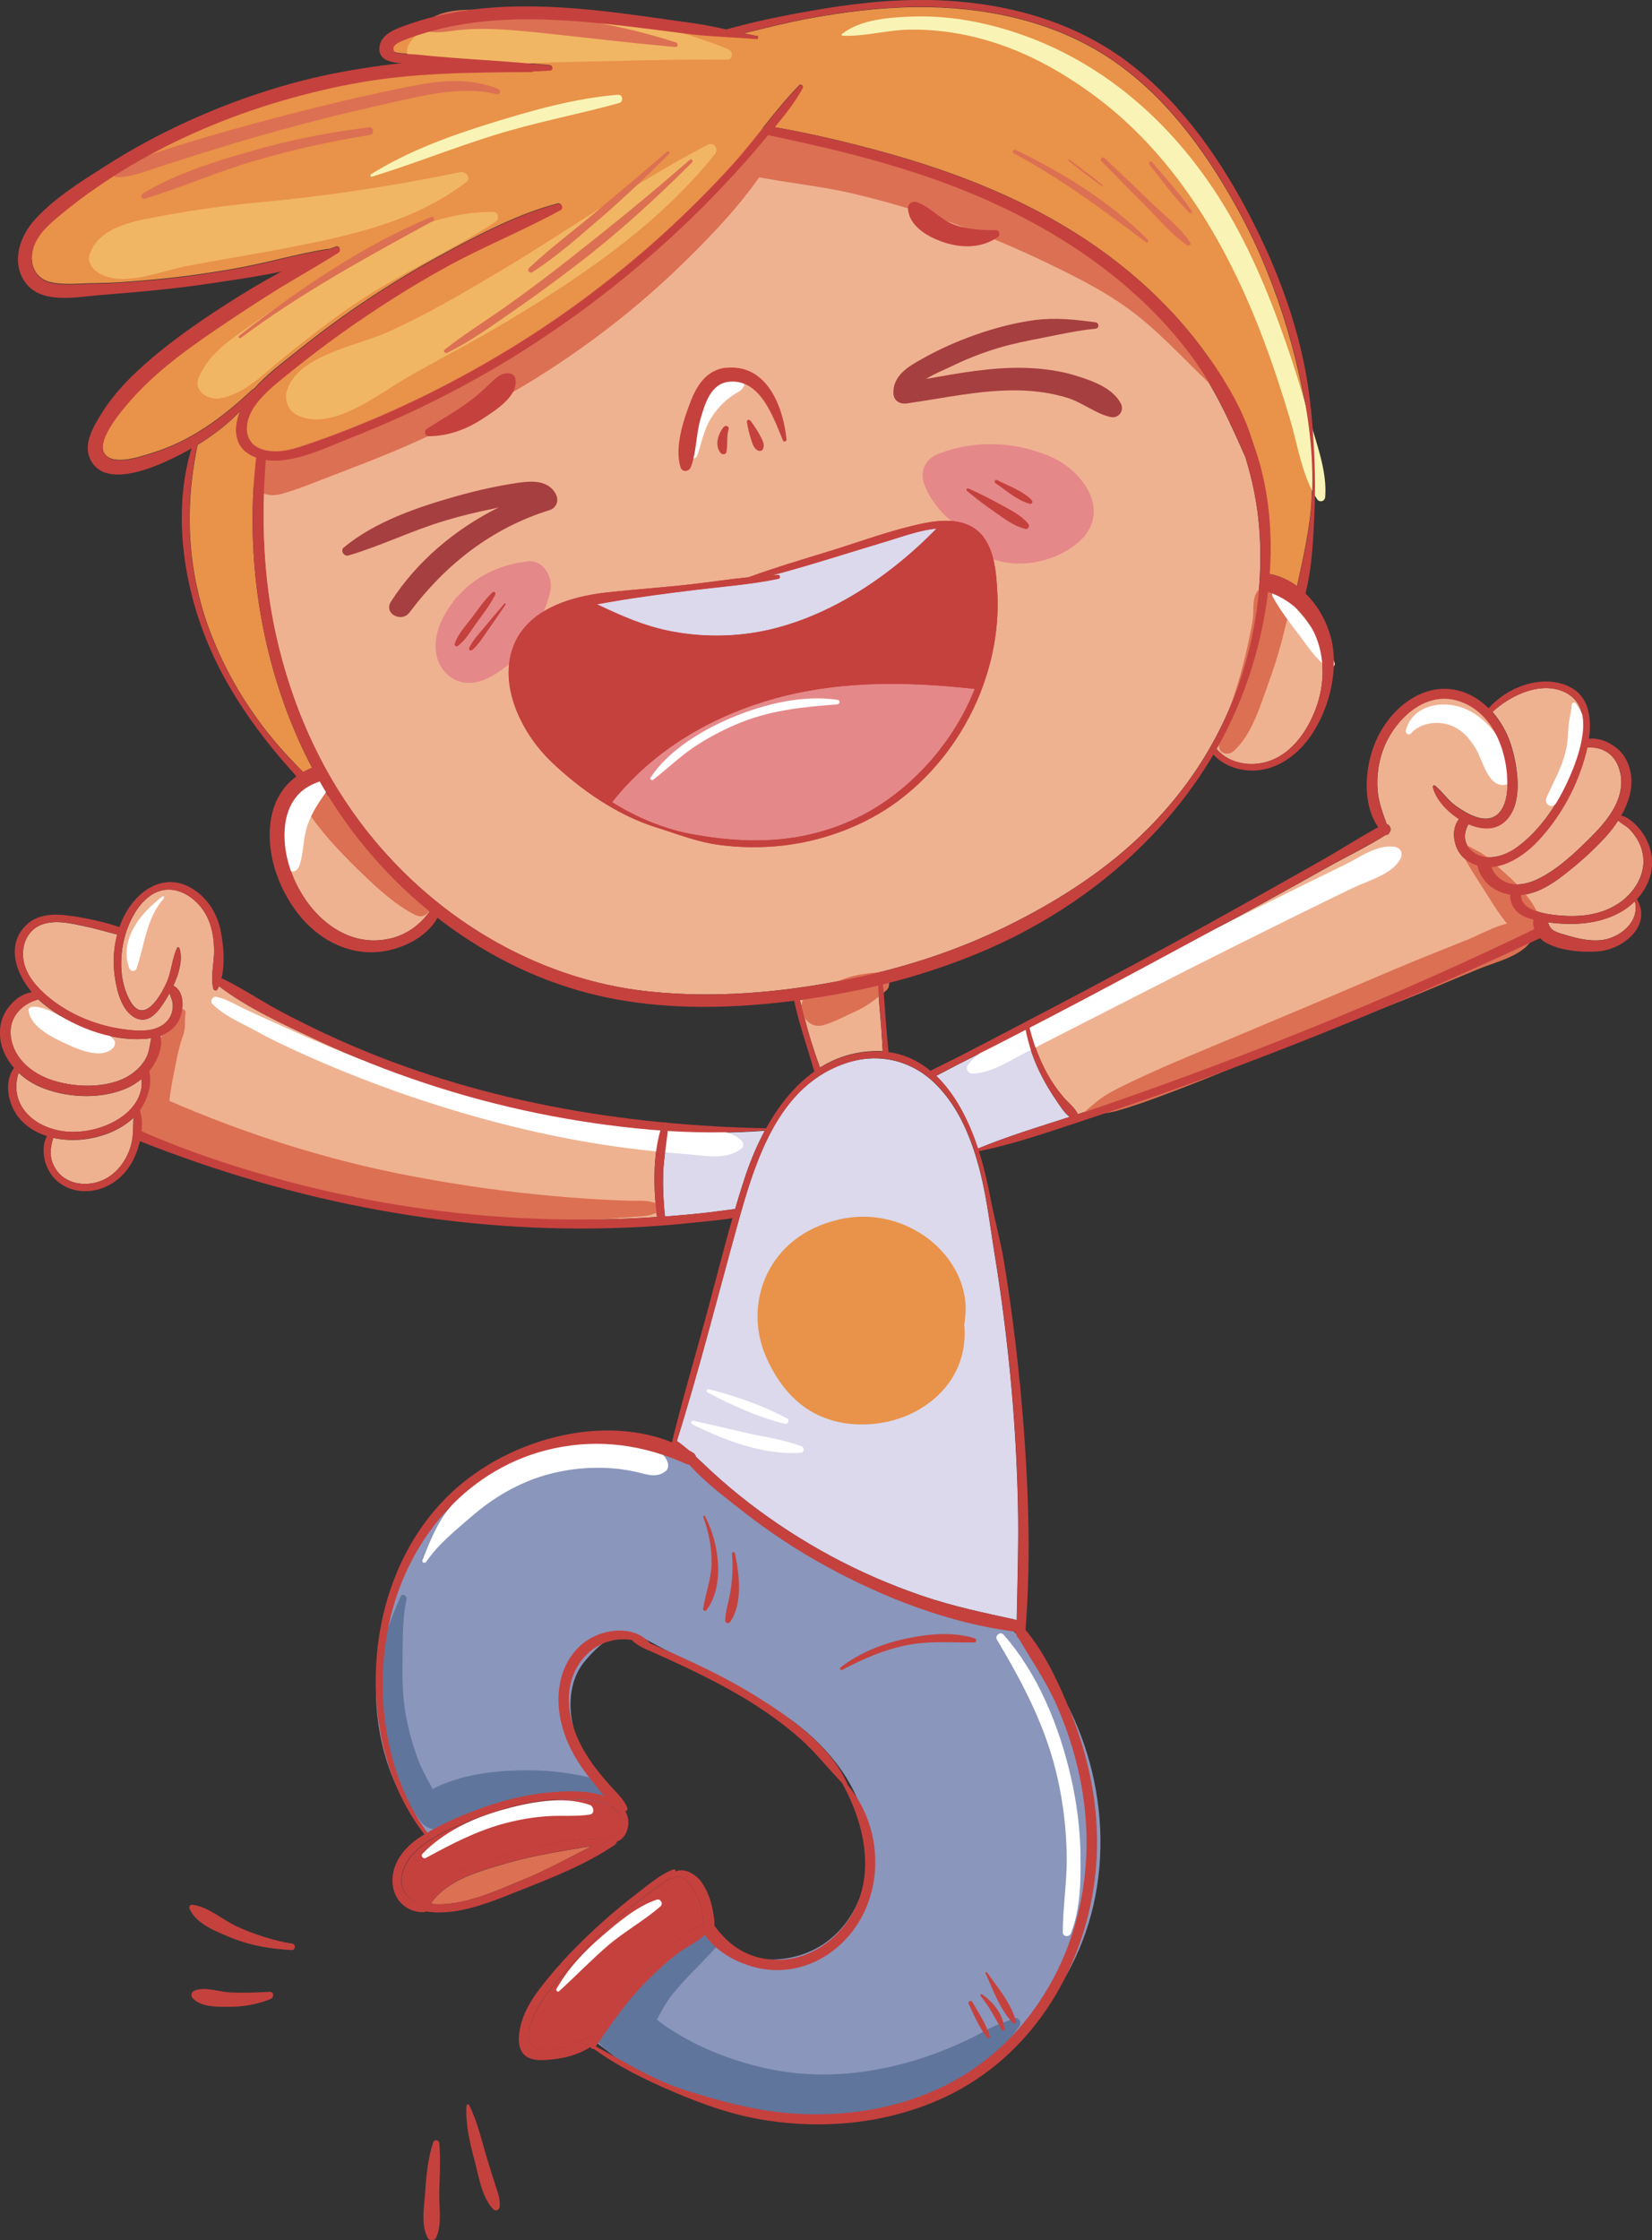 <?xml version="1.0" encoding="UTF-8"?>
<svg id="Layer_2" data-name="Layer 2" xmlns="http://www.w3.org/2000/svg" viewBox="0 0 125.41 170.03">
  <rect x="0" y="0" width="125.41" height="170.03" fill="#333333" stroke="none"/>
  <defs>
    <style>
      .cls-1 {
        fill: #dc7053;
      }

      .cls-2 {
        fill: #c5413e;
      }

      .cls-3 {
        fill: #60759b;
      }

      .cls-4 {
        fill: #8a96bb;
      }

      .cls-5 {
        fill: #dbd9eb;
      }

      .cls-6 {
        fill: #e99249;
      }

      .cls-7 {
        fill: #fff;
      }

      .cls-8 {
        fill: #f1b664;
      }

      .cls-9 {
        fill: #e58889;
      }

      .cls-10 {
        fill: #f9f4b6;
      }

      .cls-11 {
        fill: #a63f40;
      }

      .cls-12 {
        fill: #efb291;
      }
    </style>
  </defs>
  <g id="Layer_8_copy_2" data-name="Layer 8 copy 2">
    <g>
      <path class="cls-4" d="M51.48,110.14c6.7,6.97,15.92,12.16,25.47,13.67,5.55,5.45,7.88,13.95,5.89,21.46-1.99,7.51-8.22,12.99-15.74,14.99-7.51,1.99-15.99-.57-21.73-5.17,1.96-3.41,4.77-6.23,8.13-8.26,2.44,2.29,6.55,2.54,9.25.55,2.83-2.08,3.78-6.12,2.82-9.5-.96-3.38-3.52-6.13-6.49-8.01-2.96-1.89-7.56-4.06-10.24-5.55-1.7-.94-3.17.25-4.42,1.73-1.26,1.48-1.36,3.68-.75,5.52.61,1.85,1.81,3.42,3,4.96-.23-.73-1.04-.69-1.78-.87-.74-.18-1.52-.08-2.28.04-3.39.54-7.07,1.96-10.15,3.48-5.08-5.69-5.01-14.9-1.05-21.41,3.97-6.51,12.66-9.53,20.05-7.62"/>
      <path class="cls-12" d="M124.11,68.4c.41,1.58-1.21,2.86-2.66,2.96-.82.06-1.6-.11-2.38-.34-.33-.1-.7-.18-1.01-.33-.34-.17-.47-.41-.54-.69,1.84.25,3.8.16,5.44-.74.42-.23.81-.52,1.15-.86"/>
      <path class="cls-12" d="M124.63,64.49c.38,1.26-.11,2.52-.99,3.43-.1.1-.2.2-.3.29-1.2,1.02-2.72,1.35-4.27,1.31-.95-.02-3.7-.23-3.61-1.59.06,0,.12-.01.18-.02,1.14-.15,2.15-.79,3.04-1.48,1.12-.86,2.19-1.81,3.15-2.85.36-.39.71-.84,1.02-1.31.21.23.53.36.78.59.47.45.82,1.01,1.01,1.63"/>
      <path class="cls-12" d="M123.01,58.69c.23,1.16-.17,2.23-.81,3.17-.4.59-.89,1.13-1.37,1.61-1.2,1.2-2.56,2.51-4.1,3.25-.86.41-1.84.61-2.7.08-.46-.29-.68-.62-.82-1.01,1.33-.1,2.64-1.03,3.53-1.98,1.77-1.89,3.04-4.25,3.68-6.76.02-.1.05-.21.07-.32,1.19-.09,2.24.56,2.51,1.95"/>
      <path class="cls-12" d="M119.09,52.71c1.18.74,1.23,2.23.93,3.66-.21,1-.6,1.98-.89,2.66-.86,1.96-2.18,3.94-3.91,5.23-.6.45-1.38.8-2.14.8-.43,0-.85-.11-1.23-.38-.76-.54-.79-1.44-.36-2.14.87.38,1.79.46,2.49,0,1.82-1.19,1.24-4.5.67-6.18-.29-.84-.75-1.65-1.35-2.33,1.48-1.37,3.96-2.48,5.8-1.33"/>
      <path class="cls-12" d="M116.42,69.81c-.06.22-.03.47.06.7-10.72,5.18-21.8,9.64-33.05,13.51-.53.18-1.07.36-1.61.54-.24-.52-.73-.86-1.09-1.29-.47-.55-.9-1.17-1.25-1.81-.59-1.08-1.02-2.26-1.32-3.45,2.95-1.54,5.9-3.09,8.84-4.66,3.05-1.64,6.1-3.28,9.14-4.95,1.49-.82,2.98-1.65,4.46-2.48,1.53-.86,3.14-1.63,4.62-2.56.11.01.23-.06.25-.17.21-.22.06-.58-.2-.65-.3-.84-.62-1.67-.69-2.58-.08-1.02.06-2.05.4-3.01.79-2.22,3.09-4.54,5.64-3.81.83.24,1.51.69,2.06,1.28,1.3,1.39,1.84,3.55,1.75,5.41-.06,1.32-.66,2.64-2.21,2.22-.59-.16-1.19-.53-1.69-.88-.62-.44-1.01-1.07-1.58-1.54-.08-.06-.19,0-.17.1.19.85,1,1.8,1.99,2.42-.68.8-.44,2.34.43,3.02.31.24.63.41.96.51.06.5.37,1,.72,1.35.48.47,1.09.76,1.75.86-.01.25.04.51.14.75.3.68.96.99,1.64,1.16"/>
      <path class="cls-12" d="M66.89,77.89c.05.6.08,1.25.12,1.89-.27-.02-.56-.02-.85,0-1.48.08-2.78.53-3.91,1.24-.23-.62-.44-1.25-.64-1.88-.34-1.07-.61-2.16-.89-3.24.09-.01.18-.03.26-.04,1.91-.26,3.8-.61,5.67-1.07.05,1.04.16,2.09.24,3.09"/>
      <path class="cls-12" d="M10.13,84.85c-.03.72.01,1.44-.21,2.16-.37,1.2-1.19,2.26-2.41,2.67-1.17.39-2.58.14-3.28-.95-.52-.81-.43-1.56-.19-2.37.54.12,1.1.17,1.63.16,1.57-.03,3.29-.58,4.46-1.68"/>
      <path class="cls-12" d="M10.74,81.91c.04.27.03.54-.04.84-.1.42-.28.8-.53,1.13-.25.34-.56.63-.9.87-1.03.74-2.34,1.13-3.61,1.16-.52.01-1.04-.05-1.52-.18,0,0,0,0,0,0-.02-.01-.04-.02-.06-.02h0c-1.95-.54-3.34-2.16-2.67-4.29.46.44,1,.79,1.56,1.04,1.91.84,4.45,1,6.41.23.49-.19.95-.46,1.35-.79"/>
      <path class="cls-12" d="M11.48,78.8c-.13.57-.14,1.13-.49,1.67-.49.78-1.26,1.31-2.13,1.6-1.44.47-3.12.41-4.57.01-.97-.26-1.91-.76-2.58-1.5-.4-.45-.7-.98-.84-1.6-.36-1.59.65-2.76,2.03-3.13.11.1.22.2.33.29,2.1,1.73,5.08,2.92,7.83,2.7.14-.01.28-.03.41-.05"/>
      <path class="cls-12" d="M13.12,76.33c0,.58-.25,1.08-.71,1.42-.89.66-2.28.49-3.31.33-2.07-.33-4.12-1.22-5.7-2.63-.02-.01-.03-.03-.04-.04-.79-.72-1.52-1.65-1.61-2.76-.09-1.14.46-2.21,1.6-2.54,1.01-.29,2.12-.01,3.11.2.82.17,1.63.42,2.44.62-.27,1-.33,2.05-.2,3.08.14,1.07.5,2.73,1.6,3.25,1.04.5,1.78-.58,2.26-1.35.1-.16.21-.34.31-.53.1.31.25.6.25.95"/>
      <path class="cls-12" d="M49.39,85.75c.25.02.5.04.74.06-.58,2.06-.51,4.43-.26,6.55-.38.03-.75.05-1.12.07-3.1.17-6.2.18-9.29.01-6.27-.33-12.51-1.35-18.56-3.03-3.44-.96-6.85-2.1-10.12-3.54-.01,0-.02,0-.03-.01.06-.55.03-1.1-.12-1.58.57-.79.98-2.02.71-2.98.12-.14.23-.29.33-.45.37-.6.75-1.52.5-2.23.62-.22,1.15-.61,1.45-1.26.35-.75.4-2.13-.46-2.55.43-.92.73-1.98.47-2.84-.02-.08-.15-.11-.19-.02-.38.83-.41,1.77-.79,2.62-.45,1.01-1.7,3.19-2.73,1.46-.92-1.55-.89-3.71-.29-5.45.13-.36.28-.71.45-1.02.52-.96,1.38-1.95,2.55-2.04,1.05-.08,2.01.55,2.64,1.34.72.9.96,2.05.99,3.18.02.98-.3,2.05-.06,3,.04.14.24.17.31.04.04-.07.08-.15.12-.23,2.2,1.68,4.95,2.92,7.46,4.1,2.65,1.24,5.38,2.33,8.16,3.25,5.54,1.84,11.31,3.03,17.15,3.54"/>
      <path class="cls-12" d="M32.61,69.2c-.96,1.29-2.27,2.09-3.99,2.17-2.09.1-3.94-1.11-5.17-2.73-1.2-1.58-1.96-3.66-1.84-5.66.06-1.03.39-2.05,1.14-2.79.42-.41.95-.68,1.49-.87t0,0c.22.39.46.78.69,1.17,2.04,3.29,4.65,6.25,7.66,8.7"/>
      <path class="cls-12" d="M96.24,44.92c3.72,1.24,4.98,5.3,3.65,8.86-.61,1.63-1.71,3.28-3.39,3.93-.73.28-1.56.36-2.33.19-.42-.09-.82-.25-1.18-.49-.14-.09-.43-.32-.64-.57.4-.71.78-1.43,1.13-2.18,1.38-2.93,2.37-6.3,2.77-9.75"/>
      <path class="cls-12" d="M95.59,40.09c.11,1.37.11,2.74.02,4.11-.18,2.71-.75,5.4-1.66,7.97-.54,1.54-1.2,2.99-1.98,4.37-1.28,2.28-2.87,4.37-4.76,6.28-3.04,3.08-6.72,5.46-10.59,7.38-4,1.99-8.3,3.36-12.69,4.21-4.76.93-9.73,1.35-14.56.85-5.92-.6-11.46-3.03-16.06-6.69-2.24-1.79-4.26-3.87-5.99-6.18-.88-1.18-1.68-2.41-2.4-3.68-1.84-3.26-3.16-6.82-3.98-10.47-.98-4.41-1.14-8.86-.78-13.33,2.08.31,4.53-.94,6.33-1.64,2.59-1.01,5.12-2.15,7.59-3.43,4.99-2.58,9.68-5.74,14-9.34,2.42-2.01,4.72-4.17,6.87-6.46,1.1-1.16,2.16-2.36,3.18-3.59.06-.07.11-.14.17-.2,2.06.46,4.13.89,6.18,1.42,3.62.93,7.2,2.07,10.6,3.6,5.84,2.62,11.29,6.39,15.18,11.52,1.85,2.44,3.05,5.13,4.27,7.88.55,1.75.92,3.56,1.06,5.41"/>
      <path class="cls-1" d="M93.14,29.53c-1.14-2.4-3.06-4.34-4.99-6.14-1.96-1.83-4.05-3.54-6.22-5.13-4.4-3.22-9.74-5.2-14.96-6.61-3.05-.82-6.24-1.72-9.4-1.98-2.1-.17-2.57,3.26-.5,3.68,2.61.53,5.25.76,7.84,1.38,2.54.61,5.05,1.35,7.5,2.24,2.43.88,4.84,1.91,7.17,3.03,2.32,1.12,4.63,2.28,6.67,3.88,2.32,1.82,4.23,4.05,6.41,6.01.26.24.63-.06.48-.37"/>
      <path class="cls-1" d="M56.83,10.96c-2,2.06-3.86,4.23-5.95,6.21-2.03,1.92-4.18,3.73-6.44,5.38-4.55,3.35-9.52,6.15-14.82,8.12-1.53.57-3.08,1.09-4.66,1.48-1.61.4-3.22.6-4.83.92-2.87.57-1.66,5.21,1.22,4.42,1.43-.39,2.81-1,4.2-1.52,1.39-.53,2.79-1.07,4.16-1.64,2.74-1.14,5.41-2.44,8.01-3.88,5.17-2.86,9.99-6.41,14.22-10.55,2.38-2.33,4.76-4.85,6.52-7.69.63-1.01-.81-2.11-1.64-1.26"/>
      <path class="cls-1" d="M32.48,68.23c-1.24-1.35-2.75-2.48-4.04-3.79-1.3-1.33-2.41-2.8-3.65-4.18-.73-.82-2.09.24-1.52,1.17,1,1.61,2.41,3.09,3.76,4.42,1.32,1.29,2.85,2.77,4.51,3.6.78.39,1.54-.55.93-1.21"/>
      <path class="cls-1" d="M95.24,45.34c-.14.52-.07,1.01-.12,1.53-.05.45-.15.89-.24,1.33-.2.99-.43,1.98-.7,2.95-.26.92-.55,1.83-.88,2.72-.33.89-.71,1.77-.76,2.73-.03.58.68.77,1.07.44,1.43-1.23,2.09-3.57,2.72-5.3.35-.95.65-1.92.92-2.89.14-.49.24-.98.37-1.47.16-.58.38-1.06.42-1.67.1-1.62-2.4-1.92-2.8-.38"/>
      <path class="cls-1" d="M66.67,73.79c-.92.1-1.73.17-2.6.5-.86.33-1.78.6-2.58,1.05-1.33.74-.43,2.9,1.04,2.46.88-.26,1.72-.73,2.56-1.11.84-.39,1.46-.92,2.17-1.5.53-.43.11-1.47-.58-1.4"/>
      <path class="cls-1" d="M13.69,76.65c-.26.32-.63.53-.87.87-.22.31-.37.68-.52,1.03-.33.76-.66,1.55-.88,2.35-.41,1.49-.87,3.53-.53,5.06.2.89,1.54.85,1.76,0,.18-.72.13-1.48.19-2.21.07-.8.22-1.57.37-2.35.15-.76.29-1.51.5-2.25.09-.31.23-.62.29-.94.08-.43,0-.9.09-1.32.04-.21-.24-.43-.4-.23"/>
      <path class="cls-1" d="M116.91,69.78c-.33-1.15-1.51-2.49-2.39-3.27-.5-.44-.99-.9-1.49-1.34-.54-.46-1.07-.7-1.7-1.02-.29-.15-.59.15-.44.44.6,1.18,1.32,2.23,2.03,3.36.64,1.02,1.45,2.33,2.41,3.05.78.58,1.82-.38,1.58-1.21"/>
      <path class="cls-1" d="M115.62,70.03c-1.39-.21-2.92.76-4.2,1.28-1.44.58-2.88,1.15-4.32,1.74-2.81,1.17-5.61,2.39-8.42,3.57-2.81,1.18-5.62,2.36-8.42,3.54-1.34.56-2.67,1.14-3.98,1.76-.67.32-1.34.62-1.99.99-.73.41-1.2.82-1.82,1.36-.12.11-.03.34.14.33.75-.05,1.34-.08,2.09-.27.72-.19,1.41-.43,2.12-.67,1.46-.52,2.9-1.07,4.34-1.64,2.82-1.13,5.64-2.26,8.46-3.39,2.82-1.13,5.66-2.2,8.47-3.36,1.38-.57,2.75-1.15,4.13-1.72,1.3-.54,3.12-.92,3.97-2.07.35-.47,0-1.35-.58-1.44"/>
      <path class="cls-1" d="M50.43,91.44c-.47-.03-.89-.25-1.36-.29-.39-.03-.8-.01-1.19-.02-.8-.02-1.59-.05-2.39-.1-1.65-.09-3.3-.23-4.94-.4-3.17-.32-6.34-.8-9.47-1.4-6.3-1.2-12.56-3.2-18.43-5.77-2.26-.99-3.63,2.19-1.32,3.13,6.25,2.55,12.71,4.24,19.38,5.26,3.27.5,6.54.76,9.84.81,1.71.02,3.41-.03,5.11-.13.8-.05,1.59-.1,2.39-.17.38-.03.79-.04,1.17-.11.44-.09.82-.34,1.27-.42.23-.04.15-.36-.05-.38"/>
      <path class="cls-3" d="M46.61,135.98c-.71-.93-1.98-1.12-3.09-1.33-1.27-.23-2.53-.3-3.82-.29-2.48.03-5.23.39-7.38,1.72-1.66,1.03-.21,3.41,1.51,2.59,1.96-.93,3.82-1.92,6.02-2.13,1.02-.1,2.1-.04,3.11.11,1.02.15,2.15.71,3.17.47.45-.11.78-.75.47-1.15"/>
      <path class="cls-3" d="M33.51,137.27c-.44-1.31-1.32-2.48-1.8-3.8-.45-1.23-.79-2.49-.98-3.79-.2-1.33-.18-2.64-.17-3.97.02-1.48,0-2.89.3-4.36.05-.25-.32-.45-.44-.19-.58,1.3-1.12,2.64-1.41,4.04-.31,1.47-.22,3.09-.06,4.57.16,1.48.46,2.95.95,4.35.46,1.33,1.03,3.04,2.04,4.06.64.64,1.88,0,1.57-.92"/>
      <path class="cls-3" d="M76.88,153.2c-.53.29-1.16.43-1.71.72-.55.29-1.08.59-1.64.86-1.21.58-2.45,1.07-3.72,1.48-2.52.79-5.15,1.24-7.8,1.18-2.64-.06-5.22-.66-7.67-1.64-1.18-.47-2.32-1.07-3.4-1.75-1.12-.7-2.12-1.72-3.28-2.31-.79-.4-1.75-.34-2.39.31-.58.58-.82,1.7-.31,2.39.98,1.34,2.52,2.27,3.95,3.09,1.31.74,2.7,1.37,4.12,1.88,2.8,1,5.86,1.46,8.83,1.39,3.01-.08,5.97-.7,8.74-1.89,1.32-.57,2.6-1.26,3.76-2.1.57-.41,1.13-.83,1.66-1.3.59-.52.88-1.11,1.34-1.7.26-.33-.06-.82-.47-.61"/>
      <path class="cls-3" d="M53.55,146.5c-1.82.44-3.25,1.44-4.57,2.74-1.17,1.16-3.12,2.98-3.05,4.76.05,1.09,1.28,1.98,2.29,1.32,1.32-.87,1.85-2.78,2.85-3.99,1.01-1.23,2.19-2.33,3.26-3.51.52-.58.02-1.5-.76-1.31"/>
      <path class="cls-9" d="M40.05,42.61c-1.88.21-3.59.93-4.95,2.28-.09.09-.19.19-.28.29-.19.17-.36.36-.48.58-.91,1.2-1.55,2.72-1.15,4.17.27.98,1.08,1.74,2.1,1.88,1.07.14,2.03-.43,2.87-1.03,1.12-.8,1.99-1.77,2.36-2.95.58-.9,1.02-1.9,1.26-2.96.23-1.02-.51-2.41-1.73-2.27"/>
      <path class="cls-9" d="M79.87,34.71c-2.71-1.21-5.82-1.35-8.6-.28-1.12.43-1.5,1.43-1.03,2.52.5,1.16,1.3,2.1,2.26,2.81.4.86,1.03,1.62,1.77,2.12,2.23,1.51,5.61.99,7.58-.71,2.58-2.22.48-5.36-1.99-6.46"/>
      <path class="cls-2" d="M46.18,137.01c.56.27,1.07.72,1.04,1.4-.02.42-.21.81-.54,1.04-.1-.07-.23-.09-.37-.02-.1.05-.21.1-.31.15-.35-.01-.7-.01-1.06,0-2.45.08-4.98.73-7.27,1.43-2.05.63-4.47,1.37-5.62,3.32-.51.01-.99-.17-1.31-.68-.62-.99-.01-2.3.71-3.03.35-.35.75-.67,1.19-.95,1.35-.88,3.02-1.47,4.42-1.96,1.98-.7,4.05-1.15,6.15-1.15.98,0,2.08.02,2.98.46"/>
      <path class="cls-2" d="M53.37,146.1c-.8.17-1.55.95-2.16,1.43-.88.69-1.73,1.44-2.5,2.25-1.36,1.42-2.68,3.1-3.58,4.89-.1-.12-.26-.18-.45-.08-.78.43-1.57.79-2.46.94-.65.11-1.27.21-1.76-.27-.46-.46-.36-.94-.19-1.55.49-1.75,1.91-3.23,3.09-4.56,1.13-1.28,2.34-2.49,3.63-3.62.75-.66,1.52-1.28,2.31-1.88.51-.38,1.08-.72,1.57-1.13,0,.08.11.13.19.07.92-.73,1.86,1.2,2.06,1.81.15.44.22.9.25,1.36,0,.12,0,.23,0,.33"/>
      <path class="cls-6" d="M23.68,58.28c-.22.09-.45.2-.65.32-.14-.13-.28-.26-.4-.39-.95-.97-1.85-1.99-2.67-3.07-.38-.5-.74-1.01-1.09-1.53-1.08-1.62-1.99-3.35-2.72-5.16-.58-1.43-1-2.87-1.29-4.32-.68-3.42-.59-6.89.14-10.36,1.18-.73,2.29-1.58,3.24-2.57-.55,1.36-.48,2.91,1.21,3.53-.93,7.98.51,16.45,4.25,23.56"/>
      <path class="cls-6" d="M57.48,2.74c-.35-.07-.69-.14-1.03-.21,1.61-.39,3.23-.8,4.86-1.11,2.74-.51,5.52-.86,8.31-.88,5.06-.04,10.25,1.02,14.53,3.83,4.14,2.72,7.21,6.87,9.6,11.14.92,1.64,1.73,3.33,2.43,5.07,1.17,2.89,2.06,5.9,2.68,8.96.05.23.09.47.14.7.47,2.52.7,5.04.57,7.62-.12,2.28-.64,4.44-1.11,6.63-.59-.44-1.26-.76-1.98-.91-.04,0-.08-.01-.12-.01.24-3.42-.12-6.86-1.27-9.98-.66-2.25-1.89-4.37-3.21-6.28-1.8-2.6-4-4.92-6.46-6.92-5.54-4.52-12.24-7.23-19.1-9.05-2.48-.66-4.99-1.25-7.53-1.69.78-.94,1.56-1.91,2.13-2.98.08-.16-.12-.33-.25-.2-1.8,1.84-3.28,4.03-5.01,5.94-1.71,1.89-3.52,3.69-5.4,5.4-3.87,3.5-8.1,6.61-12.59,9.26-4.49,2.65-9.24,4.88-14.17,6.58-1.1.38-2.36.8-3.52.46-.11-.03-.22-.07-.32-.12-1.32-.6-1.09-2.14-.32-3.23.81-1.14,2.01-2,3.08-2.86,1.16-.93,2.35-1.83,3.57-2.7,2.54-1.8,5.17-3.48,7.9-4.98,2.82-1.55,5.82-2.75,8.64-4.3.26-.14.08-.55-.2-.48-2.91.76-5.71,2.22-8.34,3.64-2.74,1.47-5.4,3.11-7.94,4.91-1.19.85-2.35,1.73-3.49,2.65-1.12.9-2.34,1.8-3.3,2.88-.03,0-.07.01-.1.04-2.28,2.14-4.7,3.94-7.73,4.85-.83.25-2.89.98-3.51-.01-.67-1.06,1.5-3.49,2.12-4.19,2.05-2.3,4.67-4.1,7.22-5.81,1.33-.89,2.67-1.77,4.03-2.61,1.25-.76,2.53-1.49,3.78-2.26.02-.01.04-.02.05-.03.19-.12.38-.24.57-.36.21-.14.08-.52-.18-.43-.17.06-.34.12-.51.19-.05-.01-.11-.01-.17,0-2.35.38-4.65,1.07-7,1.48-2.32.41-4.64.72-6.99.91-1.18.1-2.38.19-3.57.2-1.09,0-2.42.18-3.49-.09-.99-.26-1.46-1.14-1.35-2.13.13-1.15,1.01-2.04,1.85-2.74,6.26-5.29,14.27-8.61,22.26-10.17,4.59-.89,9.13-.9,13.78-.93.05,0,.09-.01.12-.04.43-.01.85-.03,1.28-.06.26-.02.25-.37,0-.39-1.45-.15-2.9-.26-4.35-.36-1.96-.14-3.92-.26-5.87-.48-.28-.03-1.49-.02-1.6-.21-.29-.51.44-.74.76-.88.71-.29,1.46-.52,2.21-.72,1.61-.43,3.27-.68,4.93-.79,3.14-.2,6.3.06,9.42.41,1.62.19,3.23.4,4.84.61,1.79.23,3.56.26,5.36.41.13.01.16-.2.03-.23"/>
      <path class="cls-8" d="M55.28,3.73c-4.13-1.64-8.25-2.6-12.71-2.59-2.17,0-4.35.13-6.51.37-1.83.2-3.94.11-5,1.82-.38.61-.08,1.29.44,1.68,1.48,1.12,3.59.29,5.28.09,2.04-.24,4.09-.35,6.15-.39,4.07-.08,8.17-.22,12.24-.18.49,0,.51-.63.11-.79"/>
      <path class="cls-8" d="M53.72,10.99c-5.59,2.9-10.76,6.64-16.18,9.84-2.69,1.59-5.45,3.21-8.31,4.46-2.28.99-6.68,1.71-7.46,4.4-.19.64.12,1.48.73,1.79,2.66,1.35,6.14-1.53,8.41-2.83,2.8-1.6,5.67-3.07,8.42-4.76,5.43-3.31,10.94-7.17,14.94-12.19.31-.39-.07-.96-.55-.71"/>
      <path class="cls-8" d="M37.62,16.83c.33-.21.21-.75-.2-.75-4.4-.03-8.47,2.24-12.13,4.48-1.95,1.19-3.86,2.44-5.72,3.76-1.71,1.21-3.67,2.36-4.49,4.35-.42,1.01.74,1.7,1.57,1.57,1.94-.3,3.53-2.02,5.01-3.21,1.68-1.34,3.37-2.67,5.15-3.88,3.47-2.36,7.31-4.03,10.82-6.32"/>
      <path class="cls-8" d="M35.41,13.82c.39-.3-.05-.84-.44-.76-5.04,1.04-10.07,1.81-15.21,2.29-2.45.23-4.89.55-7.31,1.01-2.03.39-4.85.72-5.64,2.92-.19.53.14,1.06.55,1.35,1.78,1.28,4.88-.07,6.82-.44,2.55-.49,5.13-.89,7.68-1.39,4.74-.92,9.66-1.98,13.54-4.99"/>
      <path class="cls-2" d="M74.67,51.9c.79-2.21,1.16-4.57,1.04-6.91-.07-1.54-.22-3.6-1.47-4.68-.7-.61-1.61-.8-2.52-.78-.55,0-1.11.09-1.62.19-2.34.48-4.65,1.34-6.93,2.05-1.56.48-3.12.94-4.67,1.46-.56.18-1.12.38-1.67.58-1.47.15-2.94.37-4.4.54-2.12.24-4.25.38-6.37.61-.53.06-1.07.14-1.62.26-2.41.51-4.81,1.66-5.58,4.16-.91,2.97.89,6.42,3.01,8.44,2.21,2.11,5.02,4.06,7.96,4.97.23.07.46.15.69.22,1.33.44,2.62.91,4.02,1.1,1.61.22,3.25.24,4.87.06,3.06-.34,6.22-1.5,8.71-3.34,3.01-2.22,5.31-5.4,6.56-8.93"/>
      <path class="cls-1" d="M51.31,3.22c-3.18-1.03-6.48-1.68-9.79-2.07-1.62-.19-3.25-.39-4.89-.41-1.39-.02-3.1-.04-4.22.89-.25.21-.13.73.21.78.75.1,1.39-.03,2.13-.12.79-.09,1.6-.11,2.4-.09,1.52.04,3.04.2,4.55.36,3.19.35,6.37.72,9.57,1.01.21.02.23-.29.05-.35"/>
      <path class="cls-1" d="M37.83,6.76c-2.23-.91-4.51-.64-6.82-.18-2.61.52-5.21,1.12-7.79,1.77-2.53.64-5.06,1.31-7.56,2.05-1.25.37-2.5.75-3.74,1.17-1.09.36-2.35.68-3.26,1.41-.19.16-.02.47.2.47,1.12.01,2.29-.49,3.35-.83,1.19-.38,2.37-.76,3.56-1.13,2.38-.74,4.77-1.44,7.19-2.07,2.35-.62,4.72-1.19,7.09-1.71,2.49-.55,5.14-1.18,7.67-.56.25.06.33-.29.1-.38"/>
      <path class="cls-1" d="M28.04,9.66c-2.99.37-5.93.93-8.83,1.77-2.84.81-5.84,1.72-8.38,3.27-.2.12-.07.45.16.38,2.84-.86,5.56-2.07,8.42-2.9,2.85-.83,5.77-1.48,8.7-1.94.32-.05.25-.62-.08-.58"/>
      <path class="cls-1" d="M52.36,12.13c-2.96,2.59-6.01,5.07-9.1,7.5-1.59,1.25-3.2,2.46-4.85,3.63-1.54,1.1-3.16,2.09-4.65,3.27-.15.12.04.32.19.25,1.78-.88,3.41-2.06,5.04-3.19,1.64-1.13,3.24-2.31,4.82-3.52,3.1-2.37,5.98-4.99,8.73-7.75.12-.12-.06-.3-.18-.19"/>
      <path class="cls-1" d="M50.63,11.51c-1.72,1.51-3.48,2.96-5.23,4.44-1.74,1.47-3.58,2.83-5.24,4.39-.17.16.05.45.25.32,1.88-1.21,3.58-2.73,5.27-4.18,1.77-1.53,3.45-3.15,5.11-4.8.1-.1-.05-.25-.16-.16"/>
      <path class="cls-1" d="M87.15,18.21c-2.83-2.86-6.44-5.09-10.05-6.83-.17-.08-.31.16-.15.25,3.6,1.93,6.8,4.31,10.05,6.76.11.08.24-.09.14-.19"/>
      <path class="cls-1" d="M83.72,14.08c-.8-.7-1.69-1.31-2.53-1.96-.06-.05-.12.06-.06.1.84.64,1.67,1.33,2.55,1.92.04.02.08-.03.05-.06"/>
      <path class="cls-1" d="M90.36,18.41c-.81-1.19-2.06-2.15-3.09-3.15-1.13-1.1-2.28-2.18-3.43-3.27-.15-.14-.38.08-.23.23,1.1,1.13,2.21,2.26,3.33,3.37,1.01,1.01,2.01,2.25,3.2,3.03.13.08.3-.08.21-.21"/>
      <path class="cls-1" d="M90.47,16.03c-.87-1.33-2-2.51-3.01-3.73-.12-.14-.32.06-.2.2.99,1.22,1.92,2.55,3.05,3.66.08.08.23-.03.17-.13"/>
      <path class="cls-1" d="M32.75,16.46c-5.26,2.2-10.12,5.53-14.6,9.02-.1.08.03.25.13.17,4.6-3.44,9.57-6.13,14.59-8.88.17-.09.05-.39-.13-.31"/>
      <path class="cls-1" d="M44.96,140.09c-1.75.9-3.47,1.85-5.31,2.6-2.1.86-4.61,2.05-6.95,1.8,1.25-1.88,3.91-2.54,5.95-3.13,2.08-.6,4.2-.89,6.31-1.26"/>
      <path class="cls-5" d="M80.18,83.51c.3.43.6.94,1.02,1.26-2.34.75-4.7,1.47-6.96,2.4-.66-2.02-1.68-4.09-3.17-5.52.74-.37,1.46-.77,2.19-1.13,1.52-.77,3.04-1.53,4.55-2.32.02-.01.04-.02.05-.03.24,1.23.65,2.4,1.23,3.52.33.63.68,1.23,1.09,1.81"/>
      <path class="cls-5" d="M77.09,122.93c-2.38-.52-4.73-1.01-7.05-1.8-2.4-.82-4.74-1.83-6.98-3.04-2.17-1.17-4.24-2.51-6.19-4.01-.99-.76-1.94-1.56-2.86-2.41-.4-.37-.78-.74-1.18-1.11-.02-.12-.1-.23-.24-.31-.1-.06-.21-.12-.31-.18-.29-.25-.58-.49-.9-.7,1.72-5.47,3.12-11.07,4.65-16.59.09-.34.19-.68.29-1.02.58-2.03,1.28-4.16,2.31-6.04,1.28-2.34,3.08-4.28,5.83-5.11,1.01-.3,2.02-.36,2.98-.2,1.34.22,2.6.87,3.62,1.9,1.39,1.4,2.25,3.14,2.87,4.99.07.21.14.42.2.64.74,2.44.99,4.91,1.4,7.41.48,2.95.86,5.91,1.15,8.88.32,3.24.51,6.49.59,9.74.07,3.01-.03,6.01-.09,9.01-.03-.02-.07-.03-.11-.04"/>
      <path class="cls-5" d="M58.06,85.81c-.63,1.18-1.14,2.42-1.54,3.64-.25.77-.49,1.54-.71,2.31-.84.1-1.67.23-2.51.32-.94.1-1.88.18-2.82.25-.12-1.09-.17-2.19-.14-3.29.04-1.07.24-2.12.35-3.18,2.46.15,4.91.14,7.37-.04"/>
      <path class="cls-5" d="M67.19,41.12c1.26-.38,2.58-.88,3.91-1.01-3.32,3.41-7.59,6.36-12.22,7.56-2.54.66-5.23.74-7.81.26-2.09-.38-3.91-1.2-5.77-2.08.37-.07.74-.13,1.11-.19,2.11-.37,4.24-.64,6.37-.9,2.11-.26,4.25-.41,6.33-.85.16-.03.12-.29-.04-.28-.15,0-.29.01-.44.02,2.88-.76,5.72-1.69,8.56-2.54"/>
      <path class="cls-9" d="M74.01,52.29c-1.05,2.63-2.72,5.03-4.82,6.95-2.25,2.06-4.76,3.41-7.74,4.1-2.98.68-5.99.51-8.97-.04-.64-.12-1.28-.28-1.91-.49-1.43-.46-2.82-1.13-4.1-1.93l.02-.02c2.89-3.66,6.97-6.18,11.41-7.57,5.26-1.66,10.7-1.6,16.12-1"/>
      <path class="cls-7" d="M74.69,80.57c-.11.06-.23.11-.34.17-.09.04-.18.06-.26.11-.14.09-.43.26-.3.47.13.2.37.03.51-.06.11-.07.17-.17.27-.25.1-.08.19-.16.28-.24.12-.1-.03-.27-.16-.21"/>
      <path class="cls-7" d="M106,64.3c-1.35-.31-2.74.76-3.91,1.33-1.43.69-2.86,1.39-4.28,2.1-2.79,1.38-5.58,2.77-8.36,4.18-2.78,1.41-5.55,2.82-8.3,4.29-1.4.74-2.8,1.49-4.2,2.25-1.21.65-2.68,1.26-3.49,2.41-.18.26.06.63.36.62,1.41-.03,2.77-.95,3.99-1.57,1.36-.7,2.72-1.4,4.08-2.09,2.78-1.41,5.55-2.84,8.33-4.25,2.73-1.38,5.46-2.74,8.2-4.09,1.42-.7,2.85-1.4,4.28-2.09,1.17-.57,3.05-1.04,3.64-2.27.14-.3.04-.72-.33-.8"/>
      <path class="cls-7" d="M50.7,111.05c-.25-.98-1.37-1.12-2.23-1.28-1.05-.2-2.13-.31-3.2-.3-2.09.02-4.16.45-6.08,1.27-1.65.71-3.23,1.78-4.5,3.05-1.3,1.31-1.97,2.95-2.62,4.63-.07.17.19.25.28.12.94-1.38,2.3-2.45,3.55-3.53,1.25-1.08,2.64-1.96,4.17-2.59,1.7-.69,3.53-1.03,5.37-1.02.96,0,1.91.1,2.84.31.83.18,1.55.51,2.27-.07.16-.13.2-.39.15-.58"/>
      <path class="cls-7" d="M8.64,78.92c-.64-.88-2.05-.92-3.01-1.29-.93-.35-2.2-1.34-3.21-1.21-.13.02-.26.1-.25.25.08,1.14,1.62,1.98,2.53,2.4.96.45,2.77,1.34,3.76.58.21-.16.38-.48.19-.73"/>
      <path class="cls-7" d="M56.3,86.57c-1.16-1.08-3.15-.77-4.63-.88-1.81-.14-3.61-.33-5.41-.59-3.43-.49-6.84-1.1-10.19-1.96-3.35-.86-6.64-1.93-9.86-3.2-1.71-.68-3.39-1.43-5.07-2.19-.82-.37-1.63-.73-2.44-1.11-.73-.34-1.45-.8-2.24-.98-.31-.07-.55.31-.32.55.88.9,2.25,1.46,3.34,2.06,1.27.7,2.58,1.31,3.91,1.9,2.5,1.11,5.05,2.11,7.64,3,5.3,1.81,10.76,3.19,16.31,3.93,1.6.21,3.21.38,4.83.5,1.38.1,2.97.49,4.13-.45.17-.13.15-.43,0-.57"/>
      <path class="cls-7" d="M114.74,57.88c-.67-1.85-2.2-3.86-4.21-4.31-1.58-.35-3.38.19-3.81,1.88-.05.21.23.4.38.22.62-.7,1.7-.93,2.59-.74,1.09.22,1.82,1,2.36,1.92.44.74.82,2.41,1.73,2.68,1.08.32,1.22-.93.96-1.66"/>
      <path class="cls-7" d="M120.45,55.33c-.07-.8-.4-1.28-.82-1.93-.09-.14-.29-.08-.31.08-.04.58-.22,1.13-.25,1.71-.04.67-.07,1.3-.24,1.95-.31,1.21-.93,2.27-1.43,3.4-.16.35.18.8.57.57,1.27-.77,1.97-2.15,2.28-3.58.16-.71.26-1.47.2-2.2"/>
      <path class="cls-10" d="M99.39,31.7c-.54-1.94-1.13-3.87-1.8-5.77-1.33-3.82-2.92-7.61-5.11-11.03-4.09-6.38-10-11.21-17.45-13.02-1.92-.47-3.92-.7-5.89-.62-1.73.07-3.81.22-5.23,1.32-.06.04,0,.13.05.13,1.67.08,3.35-.43,5.04-.46,1.7-.03,3.4.17,5.05.58,3.4.83,6.5,2.52,9.28,4.62,6.04,4.57,9.93,11.31,12.57,18.29.75,1.99,1.41,4,2.02,6.04.6,1.98.91,4.36,2.07,6.11.19.28.59.16.61-.17.16-1.99-.69-4.12-1.22-6.02"/>
      <path class="cls-10" d="M46.93,7.19c-3.28.26-6.54,1.19-9.67,2.16-3.13.97-6.31,2.13-9.1,3.88-.09.06-.03.21.08.18,3.12-.96,6.15-2.18,9.27-3.15,3.13-.98,6.35-1.57,9.5-2.44.33-.09.28-.65-.08-.62"/>
      <path class="cls-7" d="M12.33,68.04c-1.63,1.23-3.32,3.26-2.51,5.45.1.26.45.27.55,0,.62-1.81.74-3.82,2.07-5.31.06-.07-.02-.2-.11-.14"/>
      <path class="cls-7" d="M56.49,29.06c-.03-.22-.06-.35-.21-.51-.22-.23-.6-.27-.87-.11-1.9,1.11-3.97,3.84-3.02,6.15.1.25.43.27.53,0,.34-.94.49-1.92,1.02-2.79.54-.9,1.28-1.61,2.2-2.11.2-.11.39-.38.36-.62"/>
      <path class="cls-7" d="M63.61,53.12c-2.61-.4-5.51.29-7.93,1.29-2.3.95-4.9,2.49-6.29,4.6-.07.11.07.26.18.18,1.01-.77,1.92-1.66,2.97-2.39,1.05-.72,2.17-1.32,3.34-1.82,2.5-1.07,5-1.32,7.68-1.52.18-.01.25-.3.05-.33"/>
      <path class="cls-7" d="M60.84,109.77c-1.31-.51-2.72-.69-4.09-1-1.37-.31-2.74-.64-4.11-.94-.15-.03-.25.18-.11.25,2.42,1.23,5.48,2.38,8.24,2.18.29-.02.33-.39.07-.49"/>
      <path class="cls-7" d="M59.75,107.66c-1.82-1-3.93-1.7-5.93-2.23-.15-.04-.25.18-.11.25,1.82.96,3.86,1.89,5.87,2.38.24.06.4-.28.17-.41"/>
      <path class="cls-7" d="M44.77,136.99c-2.04-.75-4.77-.17-6.79.41-2.17.62-4.31,1.66-5.9,3.28-.17.17.04.44.25.33,1.96-1.07,3.9-2.08,6.07-2.65,1.05-.27,2.12-.45,3.2-.52,1.06-.07,2.12.04,3.17-.12.41-.06.31-.62,0-.74"/>
      <path class="cls-7" d="M49.87,144.17c-1.57.53-2.96,1.74-4.21,2.81-1.35,1.16-2.54,2.43-3.42,3.98-.07.13.1.26.21.16,1.24-1.13,2.41-2.35,3.68-3.44,1.27-1.1,2.77-1.9,4.02-3.01.22-.19-.01-.59-.29-.49"/>
      <path class="cls-7" d="M82.03,140.85c-.03-2.04-.29-4.07-.75-6.05-.88-3.8-2.49-7.79-5.1-10.74-.24-.27-.68.08-.5.38,2.02,3.39,3.78,6.74,4.63,10.63.42,1.9.64,3.84.67,5.79.03,1.94-.3,3.85-.3,5.78,0,.38.5.4.62.08.72-1.83.76-3.92.72-5.87"/>
      <path class="cls-7" d="M101.31,50.28c-.36-1.01-1.08-1.81-1.74-2.64-.76-.97-1.49-1.94-2.38-2.79-.3-.28-.77.08-.57.44.59,1.08,1.35,2.04,2.09,3.02.63.85,1.22,1.75,2.1,2.36.24.16.6-.11.5-.38"/>
      <path class="cls-7" d="M23.87,59.15c-1.94,1.19-3.8,4.85-1.98,6.85.26.29.68.1.8-.21.35-.91.3-1.91.56-2.85.28-1.05.91-2,1.54-2.87.41-.56-.38-1.26-.93-.93"/>
      <path class="cls-6" d="M63.69,92.56c-5.38,1.21-7.32,6.33-5.54,10.41.92,2.11,2.48,4.15,5.16,4.87,2.1.57,4.57.22,6.38-.82,2.7-1.55,3.74-4.02,3.51-6.5.05-.3.08-.6.1-.89.22-4.24-4.41-8.25-9.62-7.08"/>
      <path class="cls-2" d="M114.64,56.38c-.78-2.27-2.84-4.34-5.42-4.08-2.2.23-3.98,2.06-4.81,4.02-.88,2.08-1.08,5.31.68,7,.15.14.44,0,.37-.21-.35-1.03-.8-2.02-.89-3.12-.08-1.02.06-2.05.4-3.01.79-2.22,3.08-4.54,5.64-3.81,2.79.8,3.93,4.03,3.81,6.68-.06,1.32-.66,2.64-2.21,2.22-.59-.16-1.19-.53-1.69-.88-.62-.44-1.01-1.07-1.58-1.54-.08-.06-.19,0-.17.1.39,1.76,3.47,3.95,5.2,2.82,1.82-1.19,1.24-4.5.67-6.18"/>
      <path class="cls-2" d="M16.76,70.67c-.24-1.19-.85-2.28-1.84-3.01-2.36-1.74-4.73-.04-5.71,2.32-.52,1.27-.7,2.67-.51,4.03.14,1.07.5,2.73,1.59,3.25,1.04.5,1.79-.58,2.27-1.35.65-1.04,1.43-2.69,1.06-3.93-.02-.08-.15-.11-.19-.02-.38.83-.41,1.77-.79,2.62-.45,1.01-1.7,3.19-2.73,1.46-1.11-1.87-.84-4.63.16-6.47.52-.96,1.38-1.95,2.55-2.04,1.05-.07,2.01.55,2.64,1.34.72.9.96,2.04.99,3.18.03.98-.3,2.05-.06,3,.04.14.24.17.31.04.66-1.19.52-3.13.26-4.42"/>
      <path class="cls-2" d="M119.07,52.08c-2.14-.96-4.86.14-6.25,1.9.09.09.18.17.26.26,1.45-1.46,4.08-2.74,6.02-1.53,2.01,1.25.76,4.67.03,6.32-.86,1.96-2.17,3.94-3.91,5.23-.94.7-2.31,1.17-3.37.42-.88-.63-.78-1.73-.13-2.45-.24-.09-.46-.19-.68-.31-1,.68-.8,2.5.17,3.27,1.86,1.47,4.2.09,5.55-1.36,1.77-1.89,3.04-4.25,3.67-6.76.43-1.72.57-4.12-1.36-4.98"/>
      <path class="cls-2" d="M123.42,57.6c-.52-.98-1.89-1.75-3-1.5-.05.22-.1.45-.15.67,1.28-.2,2.46.44,2.75,1.92.37,1.89-.93,3.53-2.18,4.78-1.2,1.2-2.56,2.51-4.1,3.25-.86.41-1.85.61-2.7.08-.65-.4-.82-.9-.96-1.52-.29.04-.6,0-.88-.1-.17.66.22,1.38.69,1.86.72.71,1.75,1,2.75.87,1.14-.15,2.15-.79,3.04-1.48,1.12-.86,2.19-1.81,3.15-2.85,1.43-1.55,2.72-3.88,1.59-5.98"/>
      <path class="cls-2" d="M125.37,64.92c-.11-.77-.46-1.5-.97-2.08-.37-.42-1.1-1.14-1.7-.88-.02,0-.02.03-.02.05.17.43.61.55.95.86.47.45.82,1.01,1.01,1.63.42,1.4-.23,2.8-1.29,3.71-1.2,1.02-2.72,1.35-4.27,1.31-1.03-.02-4.12-.26-3.54-1.91-.29.08-.58.08-.85.01-.09.33-.05.7.1,1.03.35.8,1.19,1.08,1.99,1.23,2.04.38,4.33.4,6.19-.62,1.56-.85,2.68-2.53,2.41-4.35"/>
      <path class="cls-2" d="M124.21,68.14c-.05-.08-.2-.03-.16.07.61,1.67-1.09,3.05-2.6,3.16-.82.06-1.6-.11-2.38-.34-.33-.1-.7-.18-1.01-.33-.43-.22-.54-.54-.6-.95-.29-.07-.57-.17-.85-.3-.55.6,0,1.64.65,2.04,1.07.66,2.81.81,4.03.72,1.95-.14,4.22-1.99,2.92-4.07"/>
      <path class="cls-2" d="M13.1,74.79c-.18-.08-.34.05-.31.24.07.45.33.82.34,1.29,0,.58-.25,1.08-.71,1.42-.89.66-2.28.49-3.31.33-2.09-.33-4.16-1.24-5.74-2.67-.79-.72-1.52-1.65-1.61-2.76-.09-1.13.46-2.21,1.6-2.54,1.01-.29,2.12-.01,3.11.2.9.19,1.79.47,2.69.68.04-.18.1-.35.16-.53-1.33-.48-2.82-.79-4.19-.97-1.06-.14-2.26-.09-3.09.68-1.94,1.82-.45,4.61,1.21,5.98,2.1,1.73,5.08,2.91,7.83,2.7,1.04-.08,2.07-.48,2.54-1.48.35-.77.4-2.19-.51-2.57"/>
      <path class="cls-2" d="M11.58,78.45c-.22.69-.16,1.36-.58,2.02-.49.78-1.26,1.31-2.13,1.6-1.44.47-3.12.41-4.57.01-1.55-.42-3.04-1.45-3.42-3.1-.4-1.75.88-2.99,2.47-3.22-.18-.14-.34-.31-.47-.49-1.27-.09-2.5,1.11-2.79,2.32-.5,2.11,1.05,4.06,2.89,4.86,1.91.84,4.45,1,6.41.23.93-.37,1.73-.98,2.26-1.83.42-.66.83-1.72.4-2.45-.16.03-.32.05-.48.05"/>
      <path class="cls-2" d="M10.63,81.38c.12.43.19.86.07,1.36-.19.83-.75,1.51-1.43,2-1.03.74-2.34,1.13-3.61,1.16-2.88.06-5.43-2.09-4.02-5.07.07-.14-.1-.27-.22-.17-1.21,1.03-.92,2.95-.05,4.09.99,1.3,2.72,1.8,4.29,1.76,1.69-.04,3.53-.66,4.7-1.92.78-.84,1.43-2.59.79-3.69-.17.17-.35.33-.53.47"/>
      <path class="cls-2" d="M10.5,83.97c-.06-.11-.26-.09-.28.04-.19,1,0,1.99-.3,3-.37,1.21-1.19,2.26-2.41,2.67-1.17.39-2.58.14-3.28-.95-.62-.98-.37-1.87-.03-2.88.03-.09-.08-.17-.16-.12-.94.62-.85,2.04-.42,2.95.58,1.23,1.87,1.84,3.19,1.71,1.36-.13,2.54-.98,3.2-2.16.63-1.14,1.09-3.02.49-4.25"/>
      <path class="cls-2" d="M104.98,62.59c-1.55.81-3.04,1.8-4.57,2.66-1.53.87-3.07,1.73-4.61,2.6-2.97,1.66-5.94,3.31-8.94,4.93-2.99,1.61-6,3.21-9.02,4.78-1.51.79-3.01,1.58-4.52,2.36-.93.49-1.91.94-2.86,1.44.16.11.32.23.47.35.78-.39,1.55-.81,2.32-1.2,1.52-.76,3.04-1.53,4.55-2.32,3.08-1.59,6.14-3.21,9.19-4.85,3.05-1.64,6.1-3.28,9.14-4.95,1.49-.82,2.98-1.65,4.46-2.48,1.58-.89,3.25-1.69,4.78-2.65.43-.27.05-.91-.4-.68"/>
      <path class="cls-2" d="M117.09,70.84s-.19-.39-.21-.44c0-.01,0-.02-.01-.04,0,0,0-.02,0-.03-10.84,5.26-22.04,9.78-33.43,13.7-3.12,1.07-6.35,1.95-9.39,3.22.02.05.04.11.06.16,2.93-.57,5.81-1.61,8.65-2.54,2.91-.96,5.81-1.96,8.68-3.02,5.73-2.09,11.4-4.36,16.99-6.8,2.96-1.3,5.9-2.64,8.83-4.01-.07-.09-.15-.18-.16-.2"/>
      <path class="cls-2" d="M58.5,85.64c-11.34-.2-22.49-2.1-32.83-6.74-1.47-.66-2.92-1.37-4.35-2.13-1.47-.78-2.86-1.73-4.35-2.46-.31-.15-.71.26-.4.5,2.21,1.7,4.98,2.95,7.51,4.14,2.65,1.24,5.38,2.33,8.16,3.25,5.54,1.84,11.31,3.03,17.15,3.54,3.02.26,6.01.27,9.01.03.03-.05.06-.09.1-.14"/>
      <path class="cls-2" d="M56.17,91.71c-.96.11-1.91.26-2.87.36-1.51.16-3.03.28-4.55.36-3.09.17-6.2.17-9.29.01-6.27-.33-12.51-1.35-18.56-3.03-3.44-.96-6.85-2.1-10.12-3.54-.5-.22-.8.48-.29.69,11.83,4.7,24.32,7.14,37.08,6.61,1.75-.07,3.49-.2,5.23-.39,1.03-.11,2.08-.2,3.11-.37.08-.24.17-.47.26-.7"/>
      <path class="cls-2" d="M55.09,27.91c-1.35.15-2.11,1.2-2.59,2.38-.58,1.45-1.32,3.61-.84,5.17.12.4.64.36.78,0,.45-1.17.39-2.53.76-3.74.32-1.09.76-2.58,2.09-2.74,2.44-.29,3.41,2.7,4.15,4.46.06.13.28.06.27-.07-.25-2.51-1.49-5.79-4.62-5.45"/>
      <path class="cls-2" d="M57.71,33.07c-.22-.41-.46-.77-.74-1.14-.1-.14-.3-.06-.27.11.08.45.17.88.32,1.32.12.35.21.74.59.86.11.03.25-.02.3-.12.18-.36-.03-.69-.2-1.02"/>
      <path class="cls-2" d="M54.92,32.42c-.41.53-.68,1.36-.23,1.94.11.15.41.18.46-.06.1-.57,0-1.15.16-1.72.07-.25-.25-.34-.38-.16"/>
      <path class="cls-2" d="M75.71,44.99c-.08-1.54-.22-3.6-1.47-4.68-1.13-.98-2.78-.87-4.15-.59-2.34.48-4.65,1.34-6.93,2.05-2.12.66-4.26,1.28-6.34,2.04-1.47.15-2.94.37-4.4.54-2.12.24-4.25.38-6.37.62-2.87.32-6.25,1.35-7.2,4.42-.91,2.97.89,6.42,3.01,8.44,2.21,2.11,5.02,4.06,7.96,4.97,1.57.49,3.07,1.1,4.71,1.32,1.61.22,3.25.24,4.87.06,3.06-.34,6.22-1.5,8.71-3.34,4.89-3.61,7.91-9.75,7.61-15.84M69.18,59.24c-2.25,2.06-4.76,3.42-7.74,4.1-2.98.68-5.99.51-8.97-.04-2.92-.54-5.87-2.04-8.13-3.96-2.27-1.92-4.62-4.71-4.93-7.77-.18-1.86.63-3.54,2.23-4.51,1.44-.88,3.13-1.09,4.76-1.38,2.11-.37,4.24-.64,6.37-.9,2.11-.26,4.25-.41,6.33-.85.16-.03.12-.29-.04-.28-.15,0-.3.01-.44.02,2.88-.76,5.72-1.69,8.56-2.54,1.54-.46,3.18-1.12,4.82-1.03,2.05.11,2.67,1.64,2.98,3.42,1.02,5.83-1.51,11.79-5.81,15.72"/>
      <path class="cls-2" d="M71.52,39.68c-3.38,3.6-7.82,6.75-12.64,8-2.54.66-5.23.74-7.81.26-2.32-.42-4.31-1.38-6.39-2.37-.12.03-.24.06-.35.09,0,0-.02,0-.04.02,1.84,1.5,4.38,2.33,6.65,2.75,2.53.47,5.14.44,7.64-.14,5.32-1.22,9.41-4.63,13.37-8.18.29-.26-.16-.71-.43-.43"/>
      <path class="cls-2" d="M46.2,60.64c.1.07.19.14.28.21,2.9-3.66,6.97-6.17,11.41-7.57,5.33-1.68,10.85-1.6,16.33-.97.07-.16.14-.33.22-.49-10.09-1.64-21.7.37-28.24,8.82"/>
      <path class="cls-2" d="M77.41,104.94c-.29-3.09-.7-6.17-1.2-9.23-.26-1.55-.68-3.05-.98-4.58-.22-1.15-.47-2.29-.81-3.41-1.16-3.88-3.61-8.18-8.26-7.92-5.23.28-8.18,5.2-9.64,9.65-1.08,3.3-1.91,6.69-2.81,10.04-.97,3.59-2.05,7.18-2.9,10.8-.04.17.21.24.26.07,1.86-5.79,3.34-11.72,4.97-17.58,1.33-4.78,3.1-10.56,8.43-12.17,2.4-.73,4.84-.08,6.6,1.69,1.55,1.56,2.44,3.55,3.07,5.62.74,2.44.99,4.91,1.4,7.41.48,2.95.86,5.91,1.15,8.88.32,3.24.51,6.49.59,9.74.08,3.38-.06,6.74-.1,10.12,0,.42.6.4.64,0,.54-6.33.19-12.84-.4-19.15"/>
      <path class="cls-2" d="M81.84,84.6c-.23-.53-.74-.89-1.11-1.33-.47-.55-.9-1.17-1.25-1.81-.61-1.1-1.04-2.3-1.34-3.53-.1.04-.2.09-.3.13.24,1.27.65,2.47,1.25,3.63.33.63.68,1.23,1.09,1.81.37.52.72,1.16,1.32,1.43.24.11.44-.11.34-.34"/>
      <path class="cls-2" d="M50.55,92.81c-.17-1.25-.24-2.52-.2-3.78.04-1.22.29-2.41.38-3.62.02-.27-.38-.3-.46-.06-.79,2.32-.66,5.13-.34,7.54.2-.02.4-.05.6-.08"/>
      <path class="cls-2" d="M61.88,81.5c.14-.1.3-.18.45-.26-.25-.69-.5-1.39-.72-2.09-.37-1.17-.66-2.36-.96-3.54-.14.03-.28.06-.42.08.26,1.26.63,2.52,1.02,3.74.2.64.4,1.36.63,2.07"/>
      <path class="cls-2" d="M66.98,74.45c-.11.03-.22.06-.33.09.04,1.13.17,2.27.25,3.36.05.7.08,1.47.14,2.23.15.02.3.05.45.09-.06-.73-.15-1.47-.2-2.16-.1-1.17-.15-2.43-.3-3.61"/>
      <path class="cls-2" d="M91.91,28.18c-.08-.09-.21.02-.16.12,2.03,3.65,3.52,7.61,3.85,11.79.32,4.09-.27,8.22-1.64,12.08-1.45,4.08-3.71,7.58-6.74,10.65-3.04,3.08-6.73,5.46-10.59,7.38-4,1.99-8.3,3.36-12.69,4.21-4.76.93-9.72,1.35-14.56.85-8.81-.9-16.78-5.83-22.05-12.87-3.13-4.18-5.24-9.07-6.37-14.16-1-4.5-1.14-9.03-.76-13.58-.22-.05-.43-.12-.64-.23-.03-.01-.05-.03-.07-.04-1.12,8.92.74,18.49,5.48,26.11,4.59,7.39,12.02,13.16,20.57,15.1,5.06,1.15,10.36.97,15.47.27,4.62-.63,9.18-1.8,13.48-3.61,8.14-3.43,15.21-9.51,19-17.59,3.78-8.04,4.65-19.38-1.56-26.49"/>
      <path class="cls-2" d="M91.89,27.32c-1.8-2.6-4.01-4.92-6.46-6.92-5.54-4.51-12.24-7.22-19.1-9.05-2.57-.68-5.17-1.29-7.79-1.74-.15.2-.31.4-.48.59,2.15.47,4.3.92,6.43,1.47,3.62.93,7.2,2.07,10.61,3.6,5.84,2.62,11.29,6.39,15.18,11.53,2.1,2.77,3.36,5.86,4.77,9.01.1.23.52.12.49-.13-.35-3.04-1.91-5.88-3.63-8.36"/>
      <path class="cls-2" d="M32.85,68.86c-.98,1.48-2.36,2.43-4.23,2.51-2.09.1-3.94-1.11-5.17-2.73-1.2-1.58-1.96-3.66-1.84-5.66.06-1.03.39-2.05,1.14-2.79.42-.41.95-.68,1.49-.87.13-.05.26-.08.37-.12-.23-.33-.43-.69-.6-1.04-.7.18-1.45.69-1.85,1.04-.88.76-1.4,1.83-1.59,2.97-.41,2.48.51,5.16,2.02,7.13,1.46,1.9,3.69,3.17,6.14,2.95,1.81-.17,3.94-1.2,4.66-2.97-.19-.14-.37-.27-.55-.42"/>
      <path class="cls-2" d="M101.02,48.36c-.55-2.15-2.27-4.31-4.53-4.77-.84-.17-1.19,1.03-.36,1.29,3.8,1.19,5.1,5.3,3.76,8.89-.61,1.63-1.71,3.28-3.39,3.93-.73.29-1.56.36-2.33.19-.42-.09-.82-.25-1.18-.48-.17-.11-.57-.42-.76-.73-.07.16-.14.32-.21.48.04.05.09.11.13.15.64.68,1.53,1.05,2.45,1.15,2.12.22,3.94-1.1,5.05-2.82,1.32-2.06,2-4.88,1.38-7.28"/>
      <path class="cls-2" d="M75.6,17.47c-1.11,0-2.34-.06-3.38-.51-.96-.42-1.68-1.33-2.68-1.63-.29-.09-.62.16-.61.46.04,1.41,1.63,2.26,2.81,2.63,1.36.43,2.8.4,4-.42.22-.15.15-.53-.14-.53"/>
      <path class="cls-11" d="M42.21,37.52c-.59-1.11-1.86-1.03-2.93-.87-1.56.23-3.11.58-4.64,1.01-2.93.83-6.16,1.92-8.54,3.89-.29.24.02.71.35.61,2.47-.73,4.81-1.89,7.29-2.63,1.19-.36,2.4-.66,3.62-.9.1-.02.28-.06.5-.12-3.28,1.63-6.21,4.08-8.18,7.15-.58.9.8,1.64,1.41.82,2.73-3.64,6.24-6.4,10.62-7.76.52-.16.75-.73.49-1.2"/>
      <path class="cls-11" d="M85.08,30.62c-.6-1.16-2.09-1.69-3.28-2.07-1.28-.41-2.65-.59-3.99-.63-2.52-.07-5.02.4-7.51.84.63-.4,1.42-.71,1.79-.89,1.17-.58,2.38-1.06,3.63-1.44,1.16-.35,2.33-.58,3.52-.81,1.27-.25,2.62-.55,3.91-.67.32-.03.31-.45,0-.49-1.57-.21-2.99-.37-4.58-.17-1.52.2-3.04.6-4.49,1.11-1.4.49-2.77,1.1-4.07,1.83-1.04.58-2.23,1.27-2.19,2.62.02.57.49.84,1.01.77,2.83-.4,5.66-1.05,8.54-.99,1.25.03,2.49.2,3.68.57,1.14.36,2.11,1.19,3.26,1.45.6.13,1.06-.47.78-1.02"/>
      <path class="cls-2" d="M39.13,28.73c-.05-.24-.29-.39-.53-.4-.61-.03-.99.4-1.41.79-.47.44-.94.89-1.46,1.27-1.05.79-2.21,1.44-3.32,2.15-.25.16-.16.57.15.57,1.5-.02,2.85-.52,4.1-1.34.93-.61,2.75-1.74,2.46-3.04"/>
      <path class="cls-2" d="M60.68,6.49c-1.8,1.84-3.28,4.03-5.01,5.95-1.71,1.89-3.52,3.69-5.4,5.4-3.87,3.5-8.09,6.61-12.59,9.26-4.49,2.65-9.24,4.88-14.17,6.58-1.1.38-2.36.8-3.52.46-1.67-.5-1.46-2.18-.63-3.35.81-1.13,2.01-1.99,3.08-2.86,1.16-.93,2.35-1.83,3.57-2.7,2.54-1.8,5.17-3.48,7.9-4.98,2.82-1.55,5.82-2.75,8.64-4.3.26-.14.08-.55-.2-.48-2.91.76-5.71,2.22-8.34,3.64-2.74,1.47-5.4,3.11-7.94,4.91-1.19.85-2.35,1.73-3.49,2.65-1.17.94-2.44,1.88-3.43,3.02-1.26,1.46-2.09,4.19.33,5.05,2.21.78,5.02-.68,7.03-1.46,2.59-1.01,5.12-2.15,7.58-3.43,4.99-2.58,9.69-5.74,14-9.34,2.42-2.01,4.72-4.17,6.87-6.46,1.1-1.16,2.16-2.36,3.18-3.59.99-1.2,2.06-2.4,2.8-3.78.09-.16-.12-.33-.25-.19"/>
      <path class="cls-2" d="M25.5,18.74c-2.89,1.05-5.68,2.66-8.26,4.31-2.43,1.56-4.88,3.27-6.98,5.27-.98.93-1.88,1.96-2.59,3.12-.57.93-1.34,2.2-.86,3.32.89,2.12,3.95,1.05,5.43.42,2.74-1.17,5.41-2.97,7.18-5.4.11-.15-.12-.32-.25-.19-2.28,2.14-4.7,3.93-7.73,4.85-.83.25-2.89.98-3.51-.01-.67-1.06,1.5-3.49,2.12-4.19,2.05-2.3,4.67-4.1,7.21-5.81,1.33-.89,2.67-1.77,4.04-2.61,1.46-.89,2.97-1.73,4.4-2.65.21-.14.08-.52-.18-.43"/>
      <path class="cls-2" d="M57.48,2.74c-1.59-.3-3.12-.73-4.72-.96-1.5-.21-3-.43-4.5-.63-2.96-.4-5.94-.71-8.93-.66-2.86.04-5.74.43-8.44,1.4-.82.29-2.03.7-2.09,1.75-.06,1.11,1.24,1.11,2,1.19,3.63.39,7.3.77,10.95.53.26-.02.25-.37,0-.39-3.4-.37-6.82-.47-10.22-.84-.28-.03-1.49-.02-1.6-.21-.29-.51.45-.74.76-.88.72-.29,1.46-.52,2.21-.72,1.61-.43,3.27-.68,4.93-.78,3.15-.21,6.3.06,9.42.41,1.62.19,3.23.4,4.84.61,1.8.23,3.56.26,5.36.41.13.01.16-.2.03-.23"/>
      <path class="cls-2" d="M40.4,5.01c-4.4-.83-9.11-.45-13.5.28-4.43.73-8.77,2.13-12.85,4.01-2.07.95-4.07,2.04-6,3.27-1.84,1.17-3.9,2.44-5.38,4.07-1.15,1.26-1.85,3.2-.78,4.75,1.21,1.76,3.96,1.14,5.74,1,2.89-.22,5.77-.48,8.64-.92,2.88-.44,5.99-.86,8.73-1.87.42-.15.25-.73-.18-.66-2.35.38-4.65,1.07-7,1.48-2.31.41-4.64.72-6.98.91-1.19.09-2.38.19-3.57.2-1.09,0-2.42.19-3.49-.09-.99-.26-1.46-1.14-1.35-2.13.13-1.15,1.01-2.04,1.86-2.75,6.26-5.29,14.27-8.61,22.26-10.16,4.59-.89,9.13-.9,13.78-.93.25,0,.32-.39.06-.44"/>
      <path class="cls-2" d="M99.51,31.03c-.46-4.92-2.15-9.76-4.37-14.14-2.29-4.53-5.31-8.94-9.37-12.06C81.78,1.76,76.85.34,71.88.05c-3.11-.18-6.23.1-9.3.6-2.71.45-5.5.99-8.15,1.79.45.08.9.15,1.36.23,1.84-.43,3.67-.92,5.53-1.27,2.74-.51,5.52-.86,8.31-.88,5.06-.04,10.25,1.02,14.53,3.83,4.14,2.72,7.21,6.86,9.6,11.14,2.45,4.38,4.12,9.12,5.12,14.03.56,2.76.85,5.51.71,8.32-.13,2.52-.75,4.89-1.26,7.32.21.18.4.37.58.58.69-2.23.78-4.65.88-6.97.11-2.59-.03-5.2-.27-7.77"/>
      <path class="cls-2" d="M22.62,58.22c-.95-.97-1.85-1.99-2.67-3.07-1.56-2.05-2.84-4.3-3.81-6.69-2-4.93-2.21-10.05-1.06-15.15-.13.09-.27.18-.4.27-1.59,4.76-.88,10.29.94,14.86.99,2.48,2.36,4.79,3.95,6.93.74,1,1.53,1.97,2.36,2.9.32.35.65.76,1,1.15.17-.15.34-.3.53-.43-.29-.25-.57-.51-.83-.77"/>
      <path class="cls-2" d="M52.59,110.25c-5.52-3.3-13.24-1.39-17.85,2.61-5.16,4.47-7.03,11.85-5.9,18.42.51,2.96,1.69,5.89,3.6,8.22.02-.01.03-.03.05-.04.05-.04.1-.07.15-.1-3.47-4.55-4.31-11.11-3.01-16.55,1.48-6.23,6.04-11.53,12.45-12.89,3.48-.74,6.78-.25,10,1.18.57.25,1.06-.52.5-.85"/>
      <path class="cls-2" d="M83.19,137.73c-.24-2.67-.91-5.3-1.92-7.79-.95-2.33-2.14-4.94-3.9-6.77-.25-.26-.66.07-.49.38,1.07,1.97,2.39,3.75,3.31,5.81.93,2.1,1.61,4.32,1.98,6.59.72,4.34.23,8.85-1.56,12.88-1.68,3.77-4.45,7.01-8.08,9.04-3.93,2.19-8.56,2.91-13.01,2.48-2.54-.25-5-.93-7.43-1.69-2.57-.81-4.84-2.28-7.2-3.53-.11-.06-.18.09-.09.16,1.89,1.44,4.1,2.52,6.27,3.45,2.31.99,4.57,1.79,7.07,2.18,4.51.71,9.22.23,13.4-1.67,8.15-3.71,12.44-12.79,11.65-21.5"/>
      <path class="cls-2" d="M77.09,122.93c-2.38-.52-4.73-1.01-7.05-1.8-2.4-.82-4.74-1.83-6.98-3.04-2.16-1.17-4.24-2.51-6.19-4.01-.99-.76-1.94-1.57-2.87-2.41-.87-.79-1.68-1.67-2.65-2.33-.13-.09-.29.08-.22.21,1.22,2.09,3.46,3.74,5.34,5.21,1.98,1.55,4.08,2.93,6.29,4.14,4.35,2.37,9.27,4.28,14.2,4.92.51.07.62-.79.12-.89"/>
      <path class="cls-2" d="M46.31,139.42c-.1.05-.21.1-.31.15-2.78-.1-5.71.62-8.34,1.43-2.14.66-4.67,1.43-5.76,3.56-.09.17-.02.43.19.47,2.52.49,5.12-.67,7.42-1.57,2.41-.95,5.01-1.98,7.16-3.44.38-.26.05-.81-.36-.61M32.7,144.48c1.25-1.88,3.9-2.55,5.95-3.13,2.08-.6,4.2-.89,6.31-1.26-1.76.9-3.47,1.85-5.31,2.6-2.1.86-4.61,2.05-6.95,1.8"/>
      <path class="cls-2" d="M46.11,136.39c-1.45-.56-3.22-.48-4.74-.32-1.64.18-3.25.59-4.8,1.15-1.49.54-3.01,1.18-4.36,2-1.12.68-2.13,1.63-2.37,2.97-.19,1.05.19,2.15,1.17,2.67.38.2.85.3,1.28.25,0-.27.07-.54.19-.77.02-.03.04-.06.05-.09-.68.16-1.39.06-1.81-.61-.62-.99-.01-2.3.71-3.03,1.41-1.43,3.76-2.26,5.61-2.92,1.97-.7,4.05-1.15,6.15-1.15.98,0,2.08.02,2.98.46.56.27,1.07.72,1.04,1.4-.02.59-.41,1.14-1,1.22-.09.01-.08.16,0,.18.79.17,1.35-.43,1.47-1.19.18-1.08-.65-1.86-1.59-2.22"/>
      <path class="cls-2" d="M51.1,141.89c-.99.37-1.87,1.15-2.71,1.79-.87.66-1.71,1.36-2.53,2.08-1.75,1.56-3.43,3.26-4.85,5.13-.61.8-1.16,1.66-1.43,2.63-.2.72-.38,1.82.2,2.41.56.58,1.68.43,2.39.34,1.03-.13,2.03-.46,2.88-1.06.38-.27.05-.86-.37-.63-.78.43-1.57.79-2.46.94-.66.11-1.27.21-1.76-.27-.46-.46-.36-.94-.19-1.55.49-1.76,1.91-3.23,3.09-4.56,1.13-1.28,2.35-2.49,3.63-3.62.75-.65,1.52-1.28,2.31-1.88.65-.49,1.4-.9,1.96-1.48.11-.11,0-.34-.16-.28"/>
      <path class="cls-2" d="M53.67,146.06c-.91,0-1.78.92-2.46,1.46-.88.69-1.73,1.44-2.5,2.25-1.51,1.58-2.97,3.47-3.86,5.48-.09.2.17.37.3.18,1.25-1.84,2.45-3.6,4.04-5.17.71-.71,1.46-1.39,2.26-2.01.72-.56,1.98-1.04,2.4-1.87.07-.14-.01-.31-.18-.31"/>
      <path class="cls-2" d="M54.11,144.98c-.14-.77-.44-1.57-.9-2.2-.51-.68-1.79-1.32-2.32-.32-.06.12.08.21.17.13.92-.73,1.86,1.2,2.06,1.81.14.44.22.9.24,1.36.02.43-.07.71.17,1.08.09.13.28.17.39.05.48-.48.3-1.3.19-1.92"/>
      <path class="cls-2" d="M49.39,124.78c-.93-1.18-2.65-1.22-3.94-.73-1.54.58-2.55,1.93-2.9,3.52-.39,1.75,0,3.59.78,5.16.45.91,1.04,1.74,1.68,2.52.62.77,1.34,1.81,2.25,2.23.17.08.45-.06.36-.28-.26-.64-.77-1.09-1.22-1.59-.6-.67-1.17-1.35-1.67-2.1-.88-1.33-1.52-2.84-1.55-4.45-.06-3.34,3-5.72,6.11-4.15.09.05.17-.06.11-.14"/>
      <path class="cls-2" d="M64.11,135.22c-.08-.09-.22.02-.17.13,2,3.62,2.76,8.21-.41,11.43-1.29,1.31-3.07,2.09-4.93,1.95-2.07-.16-3.52-1.26-4.62-2.95-.02-.03-.04-.06-.07-.09,0,0,0,.01,0,.02-.08.36-.13.42-.3.67-.1.14-.15.22-.22.29.96,1.57,2.95,2.55,4.7,2.79,2.1.29,4.15-.44,5.7-1.87,3.49-3.22,3.48-8.93.33-12.38"/>
      <path class="cls-2" d="M37.57,165.72c-.24-.71-.45-1.43-.67-2.15-.38-1.29-.68-2.59-1.28-3.8-.05-.11-.21-.05-.21.06-.08,1.43.26,2.79.62,4.16.31,1.16.55,2.82,1.43,3.69.18.18.45.03.47-.2.06-.64-.17-1.16-.37-1.76"/>
      <path class="cls-2" d="M33.34,166.53c.03-1.28.12-2.57.01-3.86-.02-.27-.39-.33-.47-.07-.39,1.2-.52,2.48-.6,3.74-.07,1.09-.35,2.51.19,3.5.12.23.51.25.63,0,.47-.97.22-2.26.25-3.32"/>
      <path class="cls-2" d="M22.22,147.52c-1.45-.23-2.93-.71-4.26-1.32-1.08-.5-2.19-1.52-3.38-1.64-.13-.01-.25.15-.2.27.47,1.19,2.11,1.8,3.21,2.25,1.49.6,2.97.84,4.56.92.27.01.33-.43.06-.47"/>
      <path class="cls-2" d="M20.47,151.17c-.99.06-1.97.09-2.96.05-.86-.04-1.88-.45-2.71-.16-.26.09-.36.4-.16.61.63.66,1.82.64,2.69.64,1.1.01,2.19-.18,3.21-.59.27-.11.27-.57-.07-.55"/>
      <path class="cls-2" d="M64.36,135.48c-1.22-2.93-4.37-5.14-6.99-6.76-1.48-.92-3.03-1.72-4.61-2.47-.8-.38-1.61-.75-2.43-1.1-.7-.3-1.46-.72-2.23-.77-.08,0-.13.11-.07.16.52.49,1.28.73,1.92,1.03.75.35,1.5.68,2.25,1.04,1.53.73,3.04,1.51,4.49,2.39,1.44.88,2.82,1.86,4.08,2.98,1.24,1.11,2.23,2.42,3.4,3.59.07.07.21,0,.17-.1"/>
      <path class="cls-2" d="M53.53,115.07c-.04-.07-.16-.02-.14.06.4,1.11.65,2.29.63,3.48-.02,1.22-.45,2.29-.64,3.47-.03.16.16.24.26.11,1.42-1.91.92-5.16-.12-7.11"/>
      <path class="cls-2" d="M55.79,117.88c-.03-.12-.24-.1-.22.03.08.9.04,1.79-.09,2.69-.11.8-.39,1.57-.43,2.38,0,.22.28.27.39.11.96-1.45.69-3.59.35-5.2"/>
      <path class="cls-2" d="M73.98,124.34c-1.64-.52-3.53-.33-5.18.02-1.77.37-3.53,1.07-4.97,2.17-.12.09-.02.28.12.2,1.55-.82,3.12-1.51,4.84-1.86,1.74-.35,3.41-.2,5.16-.21.18,0,.22-.26.04-.32"/>
      <path class="cls-2" d="M77.12,153.4c-.36-1.37-1.39-2.56-2.19-3.7-.05-.07-.15,0-.11.07.58,1.27,1.09,2.76,2.08,3.77.09.09.25,0,.22-.13"/>
      <path class="cls-2" d="M74.56,151.36c-.09-.06-.17.07-.11.14.66.79,1.09,1.67,1.6,2.55.05.09.21.06.2-.05-.09-1.1-.81-2.03-1.7-2.64"/>
      <path class="cls-2" d="M75.14,154.53c-.29-.92-.85-1.77-1.33-2.59-.1-.18-.36-.02-.27.16.42.86.8,1.8,1.4,2.55.08.09.23,0,.2-.11"/>
      <path class="cls-2" d="M37.39,44.95c-.59.56-1.06,1.24-1.54,1.89-.47.63-1.09,1.27-1.33,2.02-.04.12.11.25.22.17.59-.42.97-1.11,1.38-1.68.52-.72,1.09-1.43,1.48-2.23.07-.14-.1-.27-.21-.16"/>
      <path class="cls-2" d="M38.28,45.82c-.48.57-.98,1.14-1.45,1.72-.42.51-.93,1.03-1.21,1.63-.07.14.1.27.22.17.51-.43.88-1.06,1.26-1.6.44-.61.85-1.23,1.28-1.85.04-.06-.06-.14-.1-.08"/>
      <path class="cls-2" d="M78.05,39.74c-.53-.63-1.32-1.03-2.04-1.42-.81-.45-1.63-.86-2.48-1.24-.1-.05-.24.08-.13.17.68.57,1.37,1.1,2.1,1.6.71.49,1.46,1.08,2.32,1.29.24.06.38-.22.23-.39"/>
      <path class="cls-2" d="M78.34,37.97c-.67-.7-1.78-1.1-2.64-1.53-.15-.08-.27.13-.13.23.79.54,1.67,1.32,2.61,1.57.15.04.26-.15.15-.26"/>
    </g>
  </g>
</svg>
